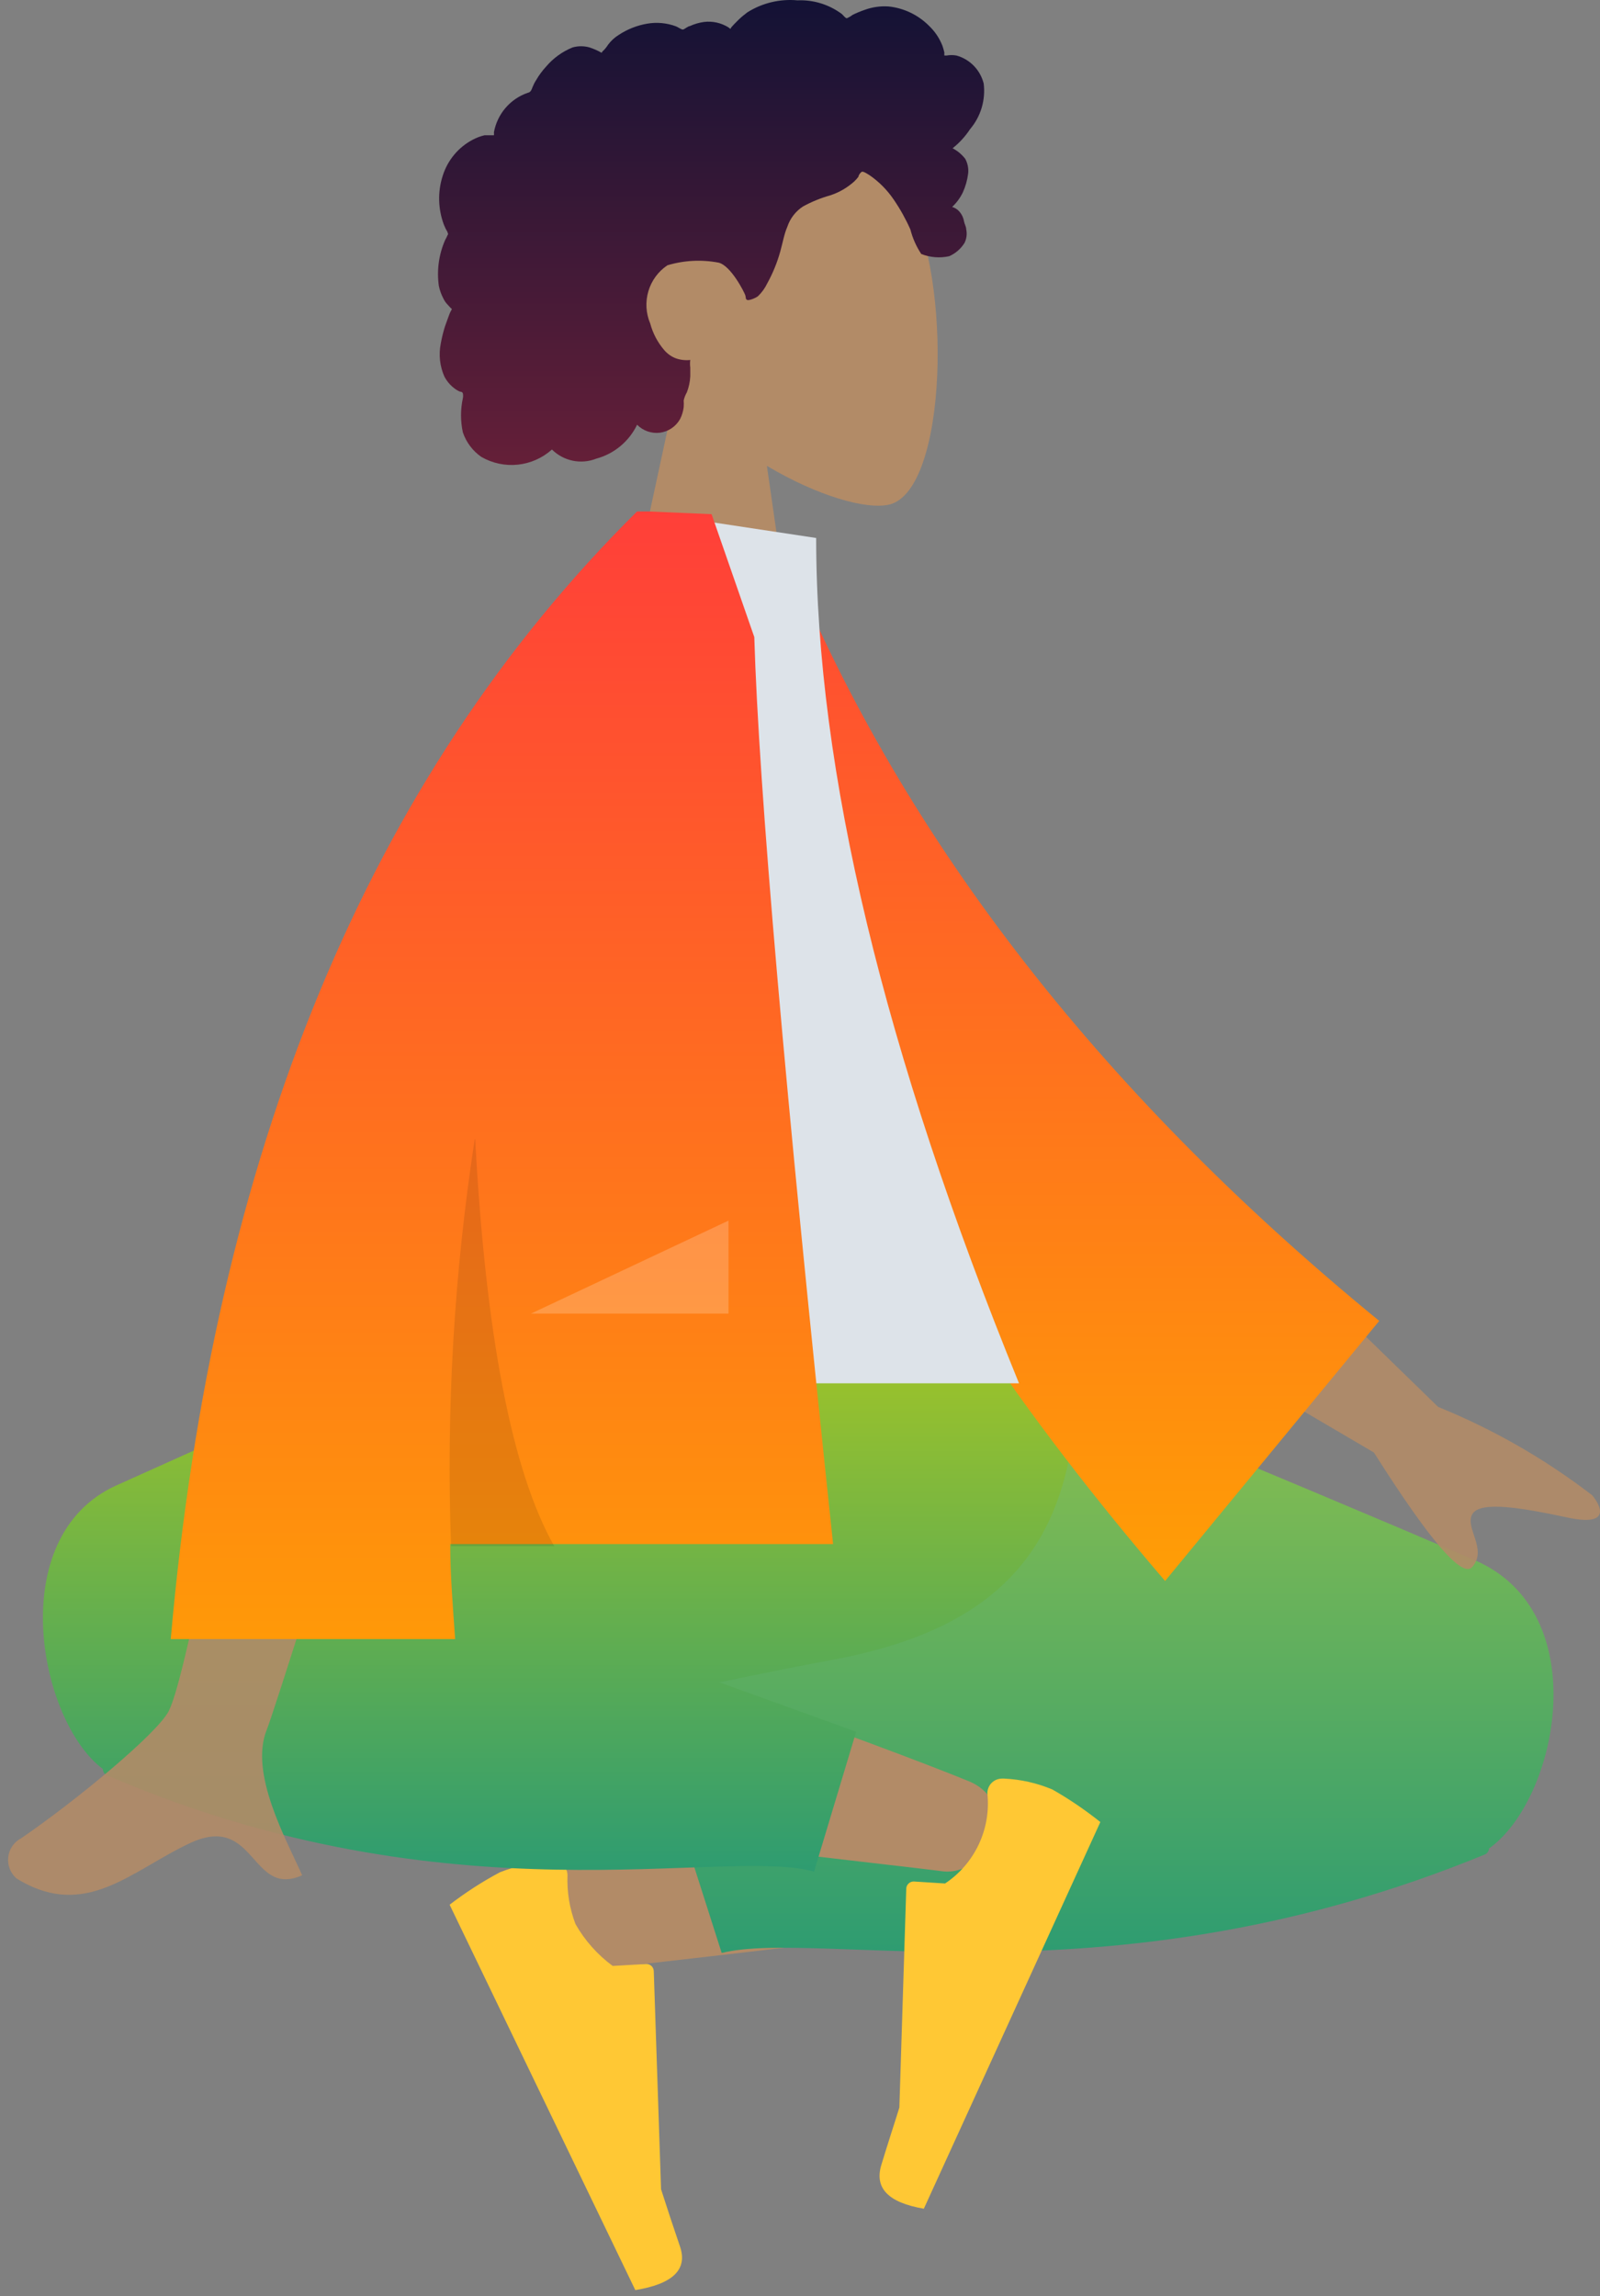 <svg width="145" height="208" viewBox="0 0 145 208" fill="none" xmlns="http://www.w3.org/2000/svg">
<rect x="0" y="0" width="145" height="208" fill="#808080" stroke="none"/>
<path fill-rule="evenodd" clip-rule="evenodd" d="M61.244 35.453C57.823 31.803 56.007 26.967 56.194 22.002C57.239 7.163 78.189 10.434 82.261 17.902C86.332 25.366 85.854 44.354 80.624 45.7C78.53 46.213 74.05 44.912 69.5 42.2L72.365 62.13H55.49L61.244 35.456V35.453Z" fill="#B28B67"/>
<path fill-rule="evenodd" clip-rule="evenodd" d="M89.147 7.565C88.994 6.96 88.686 6.407 88.253 5.962C87.82 5.517 87.279 5.196 86.683 5.031C86.385 4.976 86.08 4.976 85.781 5.031H85.584C85.574 4.943 85.574 4.854 85.584 4.766C85.537 4.556 85.479 4.346 85.407 4.143C85.138 3.459 84.727 2.847 84.196 2.342C83.213 1.354 81.926 0.735 80.547 0.588C79.799 0.533 79.05 0.64 78.346 0.898C77.978 1.025 77.618 1.173 77.27 1.345C77.107 1.472 76.93 1.575 76.743 1.654C76.607 1.654 76.389 1.345 76.3 1.276C75.14 0.409 73.721 -0.031 72.278 0.031C70.679 -0.117 69.083 0.265 67.725 1.121C67.439 1.334 67.167 1.561 66.911 1.809L66.513 2.211L66.272 2.476C66.163 2.631 66.272 2.675 66.01 2.476C65.351 2.068 64.575 1.896 63.808 1.988C63.359 2.049 62.923 2.177 62.511 2.366C62.358 2.366 62.028 2.655 61.895 2.675C61.763 2.699 61.412 2.435 61.259 2.386C60.422 2.075 59.518 1.992 58.639 2.146C57.723 2.304 56.849 2.651 56.066 3.167C55.702 3.394 55.382 3.686 55.12 4.033C55.016 4.198 54.899 4.353 54.769 4.498C54.769 4.498 54.548 4.676 54.528 4.786C54.179 4.586 53.811 4.422 53.428 4.298C52.925 4.154 52.391 4.154 51.887 4.298C50.961 4.673 50.141 5.268 49.491 6.031C49.147 6.406 48.844 6.815 48.589 7.255C48.456 7.458 48.348 7.675 48.259 7.898C48.222 8.015 48.17 8.127 48.106 8.232C48.038 8.327 47.935 8.391 47.82 8.41C47.042 8.678 46.348 9.15 45.81 9.779C45.272 10.407 44.91 11.169 44.761 11.986C44.775 12.075 44.775 12.166 44.761 12.255H43.903C43.536 12.341 43.182 12.475 42.848 12.653C42.203 12.99 41.631 13.451 41.163 14.012C40.695 14.573 40.342 15.221 40.122 15.92C39.653 17.371 39.694 18.939 40.231 20.366C40.323 20.597 40.433 20.82 40.561 21.033C40.561 21.167 40.67 21.167 40.561 21.297C40.497 21.452 40.422 21.6 40.34 21.744C39.768 23.048 39.571 24.488 39.769 25.898C39.853 26.304 39.993 26.689 40.187 27.053C40.276 27.242 40.394 27.415 40.538 27.566L40.759 27.81L40.892 27.944C40.892 27.944 41 27.944 40.892 28.119C40.779 28.298 40.67 28.611 40.582 28.855L40.32 29.587C40.163 30.09 40.037 30.602 39.945 31.121C39.741 32.132 39.857 33.181 40.276 34.119C40.487 34.518 40.779 34.867 41.133 35.144C41.299 35.281 41.483 35.394 41.681 35.477C41.681 35.477 41.902 35.477 41.946 35.632C41.977 35.779 41.977 35.932 41.946 36.079C41.725 37.093 41.725 38.149 41.946 39.167C42.253 40.068 42.838 40.848 43.617 41.388C44.62 41.966 45.776 42.212 46.924 42.093C48.072 41.973 49.154 41.493 50.019 40.721C50.539 41.236 51.196 41.588 51.911 41.735C52.625 41.881 53.366 41.816 54.044 41.546C54.842 41.331 55.584 40.946 56.221 40.416C56.858 39.886 57.375 39.225 57.737 38.476C58.005 38.747 58.331 38.954 58.69 39.079C59.05 39.204 59.432 39.245 59.809 39.198C60.186 39.148 60.546 39.011 60.862 38.798C61.178 38.584 61.441 38.3 61.63 37.967C61.804 37.626 61.916 37.257 61.96 36.877C61.974 36.676 61.974 36.475 61.96 36.275C62.017 36.017 62.114 35.77 62.246 35.543C62.425 35.081 62.529 34.594 62.556 34.099V33.297C62.525 33.069 62.525 32.838 62.556 32.61C62.109 32.659 61.658 32.606 61.235 32.455C60.836 32.3 60.48 32.047 60.2 31.719C59.598 31.021 59.163 30.193 58.924 29.299C58.532 28.375 58.474 27.341 58.76 26.378C59.045 25.416 59.656 24.585 60.486 24.031C61.986 23.582 63.57 23.499 65.108 23.79C66.227 24.031 67.483 26.52 67.548 26.765C67.612 27.009 67.548 27.074 67.701 27.167C67.854 27.253 68.47 27.009 68.691 26.833C69.037 26.503 69.321 26.111 69.528 25.678C70.037 24.758 70.436 23.78 70.716 22.766C70.934 21.989 71.067 21.188 71.352 20.544C71.605 19.782 72.11 19.13 72.782 18.698C73.557 18.275 74.376 17.94 75.225 17.701C76.039 17.439 76.788 17.005 77.424 16.429C77.559 16.3 77.685 16.159 77.798 16.009C77.798 15.875 77.971 15.631 78.104 15.562C78.237 15.497 78.632 15.769 78.809 15.875C79.672 16.471 80.418 17.226 81.007 18.1C81.585 18.946 82.086 19.846 82.504 20.789C82.705 21.579 83.039 22.332 83.491 23.01C84.297 23.326 85.178 23.396 86.023 23.209C86.593 22.957 87.075 22.54 87.408 22.009C87.6 21.625 87.654 21.185 87.561 20.765C87.561 20.524 87.408 20.3 87.364 20.053C87.297 19.654 87.098 19.29 86.799 19.021C86.649 18.896 86.475 18.802 86.288 18.746C86.688 18.373 87.016 17.927 87.255 17.433C87.502 16.89 87.665 16.313 87.738 15.72C87.79 15.259 87.697 14.792 87.473 14.386C87.166 13.988 86.775 13.664 86.329 13.431C86.946 12.942 87.481 12.357 87.915 11.697C88.394 11.133 88.752 10.475 88.964 9.763C89.176 9.051 89.238 8.302 89.147 7.565Z" fill="url(#paint0_linear_172_1203)"/>
<path fill-rule="evenodd" clip-rule="evenodd" d="M46.51 170.538C54.647 167.253 83.161 156.997 96.927 154.076C100.716 153.282 104.512 152.521 108.314 151.794C119.007 149.717 124.567 169.397 114.255 170.905C88.565 174.671 52.16 178.553 49.046 178.984C44.696 179.578 41.377 172.59 46.51 170.538Z" fill="#B28B67"/>
<path fill-rule="evenodd" clip-rule="evenodd" d="M74.621 159.439C70.575 158.635 66.864 157.92 63.675 157.364C43.104 153.793 37.101 142.856 40.656 118.996H78.555C84.739 120.757 116.93 134.15 133.608 141.315C144.669 146.023 141.184 163.031 134.937 167.451C134.934 167.566 134.898 167.676 134.834 167.771C134.77 167.866 134.68 167.941 134.575 167.987C100.857 181.849 74.283 174.683 65.403 176.914L61.292 164.036L74.621 159.439Z" fill="url(#paint1_linear_172_1203)"/>
<path fill-rule="evenodd" clip-rule="evenodd" d="M49.91 168.62C48.333 168.689 46.779 169.024 45.307 169.603C43.709 170.451 42.185 171.437 40.747 172.543L57.575 207.453C60.989 206.898 62.332 205.581 61.626 203.509C61.037 201.785 60.464 200.056 59.909 198.321L59.248 178.559C59.242 178.424 59.197 178.294 59.118 178.185C59.039 178.077 58.93 177.994 58.805 177.948C58.72 177.919 58.631 177.908 58.542 177.914L55.526 178.09C54.153 177.08 53.005 175.791 52.156 174.301C51.614 172.885 51.369 171.368 51.43 169.848C51.416 169.48 51.261 169.133 50.998 168.879C50.734 168.625 50.383 168.486 50.02 168.489L49.91 168.62Z" fill="#FFC834"/>
<path fill-rule="evenodd" clip-rule="evenodd" d="M87.781 161.348C80.098 158.212 53.161 148.283 40.175 145.538C36.445 144.756 32.829 143.995 29.412 143.361C19.303 141.38 14.068 160.28 23.798 161.739C48.062 165.354 82.434 169.097 85.379 169.511C89.491 170.057 92.633 163.329 87.781 161.348Z" fill="#B28B67"/>
<path fill-rule="evenodd" clip-rule="evenodd" d="M65.205 152.402C68.954 151.615 72.407 150.916 75.368 150.376C94.439 146.844 100.048 136.117 96.702 112.677H61.571C55.829 114.411 26.012 127.57 10.534 134.565C0.304 139.197 3.512 155.91 9.323 160.25C9.322 160.36 9.351 160.467 9.406 160.562C9.461 160.657 9.54 160.735 9.635 160.789C40.841 174.286 65.521 167.245 73.775 169.542L77.59 156.874L65.205 152.402Z" fill="url(#paint2_linear_172_1203)"/>
<path fill-rule="evenodd" clip-rule="evenodd" d="M91.003 161.118C92.508 161.187 93.985 161.523 95.371 162.104C96.897 162.972 98.349 163.961 99.719 165.054C99.122 166.351 93.79 178.025 83.723 200.081C80.472 199.524 79.241 198.203 79.868 196.124C80.496 194.049 81.078 192.302 81.505 190.915L82.129 171.11C82.129 171.022 82.146 170.934 82.18 170.853C82.214 170.771 82.264 170.697 82.327 170.635C82.39 170.572 82.464 170.523 82.546 170.489C82.628 170.456 82.716 170.439 82.805 170.439L85.647 170.619C86.971 169.737 88.027 168.51 88.703 167.072C89.379 165.634 89.648 164.039 89.481 162.46C89.479 162.285 89.511 162.112 89.576 161.95C89.641 161.787 89.737 161.64 89.859 161.515C89.982 161.39 90.128 161.291 90.289 161.222C90.451 161.154 90.624 161.119 90.799 161.118H91.007H91.003Z" fill="#FFC834"/>
<path opacity="0.9" fill-rule="evenodd" clip-rule="evenodd" d="M24.174 111.154H38.577C29.659 139.783 24.857 154.962 24.174 156.695C22.57 160.65 25.957 166.654 27.386 169.877C22.704 171.964 23.194 164.209 17.264 166.943C11.868 169.454 7.742 174.01 1.497 170.165C1.224 169.927 1.013 169.627 0.882 169.29C0.751 168.953 0.704 168.589 0.745 168.229C0.785 167.87 0.914 167.526 1.119 167.228C1.324 166.93 1.6 166.687 1.922 166.52C6.983 163.054 14.297 156.984 15.301 154.986C16.622 152.304 19.582 137.692 24.174 111.154ZM110.819 108.465L130.332 127.448C135.325 129.473 140.019 132.164 144.287 135.447C145.115 136.427 146.005 138.315 142.058 137.472C138.111 136.626 134.144 135.914 133.43 137.163C132.716 138.404 134.834 140.316 133.43 141.939C132.536 143.019 129.566 139.566 124.512 131.581L104.219 119.669L110.819 108.465Z" fill="#B28B67"/>
<path fill-rule="evenodd" clip-rule="evenodd" d="M65.007 50.526L70.988 49.494C81.296 75.249 99.297 98.635 124.992 119.657L105.586 143.216C79.909 113.275 64.064 82.37 65.007 50.526Z" fill="url(#paint3_linear_172_1203)"/>
<path fill-rule="evenodd" clip-rule="evenodd" d="M39.694 125.31H92.347C80.093 95.273 73.965 69.744 73.965 48.735L58.079 46.334C45.691 66.692 42.172 91.731 39.694 125.314V125.31Z" fill="#DDE3E9"/>
<path fill-rule="evenodd" clip-rule="evenodd" d="M57.75 46.334H58.796L64.487 46.578L68.358 57.711C68.757 71.321 71.138 98.707 75.498 139.871H40.803C40.803 142.723 41.047 145.583 41.247 148.481H15.474C19.328 104.472 33.412 70.423 57.729 46.334H57.75Z" fill="url(#paint4_linear_172_1203)"/>
<path opacity="0.1" fill-rule="evenodd" clip-rule="evenodd" d="M43.064 103.2C44.022 121.018 46.407 133.305 50.225 140.057H40.878C40.426 127.727 41.144 115.379 43.021 103.2H43.064Z" fill="black"/>
<path opacity="0.2" fill-rule="evenodd" clip-rule="evenodd" d="M48.119 118.996L66.021 110.571V118.996H48.119Z" fill="white"/>
<defs>
<linearGradient id="paint0_linear_172_1203" x1="64.441" y1="0" x2="64.441" y2="42.124" gradientUnits="userSpaceOnUse">
<stop stop-color="#131235"/>
<stop offset="1" stop-color="#651F38"/>
</linearGradient>
<linearGradient id="paint1_linear_172_1203" x1="90.241" y1="118.996" x2="90.241" y2="176.914" gradientUnits="userSpaceOnUse">
<stop stop-color="#98C449"/>
<stop offset="1" stop-color="#2E9C71"/>
</linearGradient>
<linearGradient id="paint2_linear_172_1203" x1="50.751" y1="112.677" x2="50.751" y2="169.542" gradientUnits="userSpaceOnUse">
<stop stop-color="#B5CB1A"/>
<stop offset="1" stop-color="#2E9C71"/>
</linearGradient>
<linearGradient id="paint3_linear_172_1203" x1="94.981" y1="49.494" x2="94.981" y2="143.216" gradientUnits="userSpaceOnUse">
<stop stop-color="#FF4735"/>
<stop offset="1" stop-color="#FF9E05"/>
</linearGradient>
<linearGradient id="paint4_linear_172_1203" x1="45.486" y1="46.334" x2="45.486" y2="148.481" gradientUnits="userSpaceOnUse">
<stop stop-color="#FF3F39"/>
<stop offset="1" stop-color="#FF9908"/>
</linearGradient>
</defs>
</svg>
